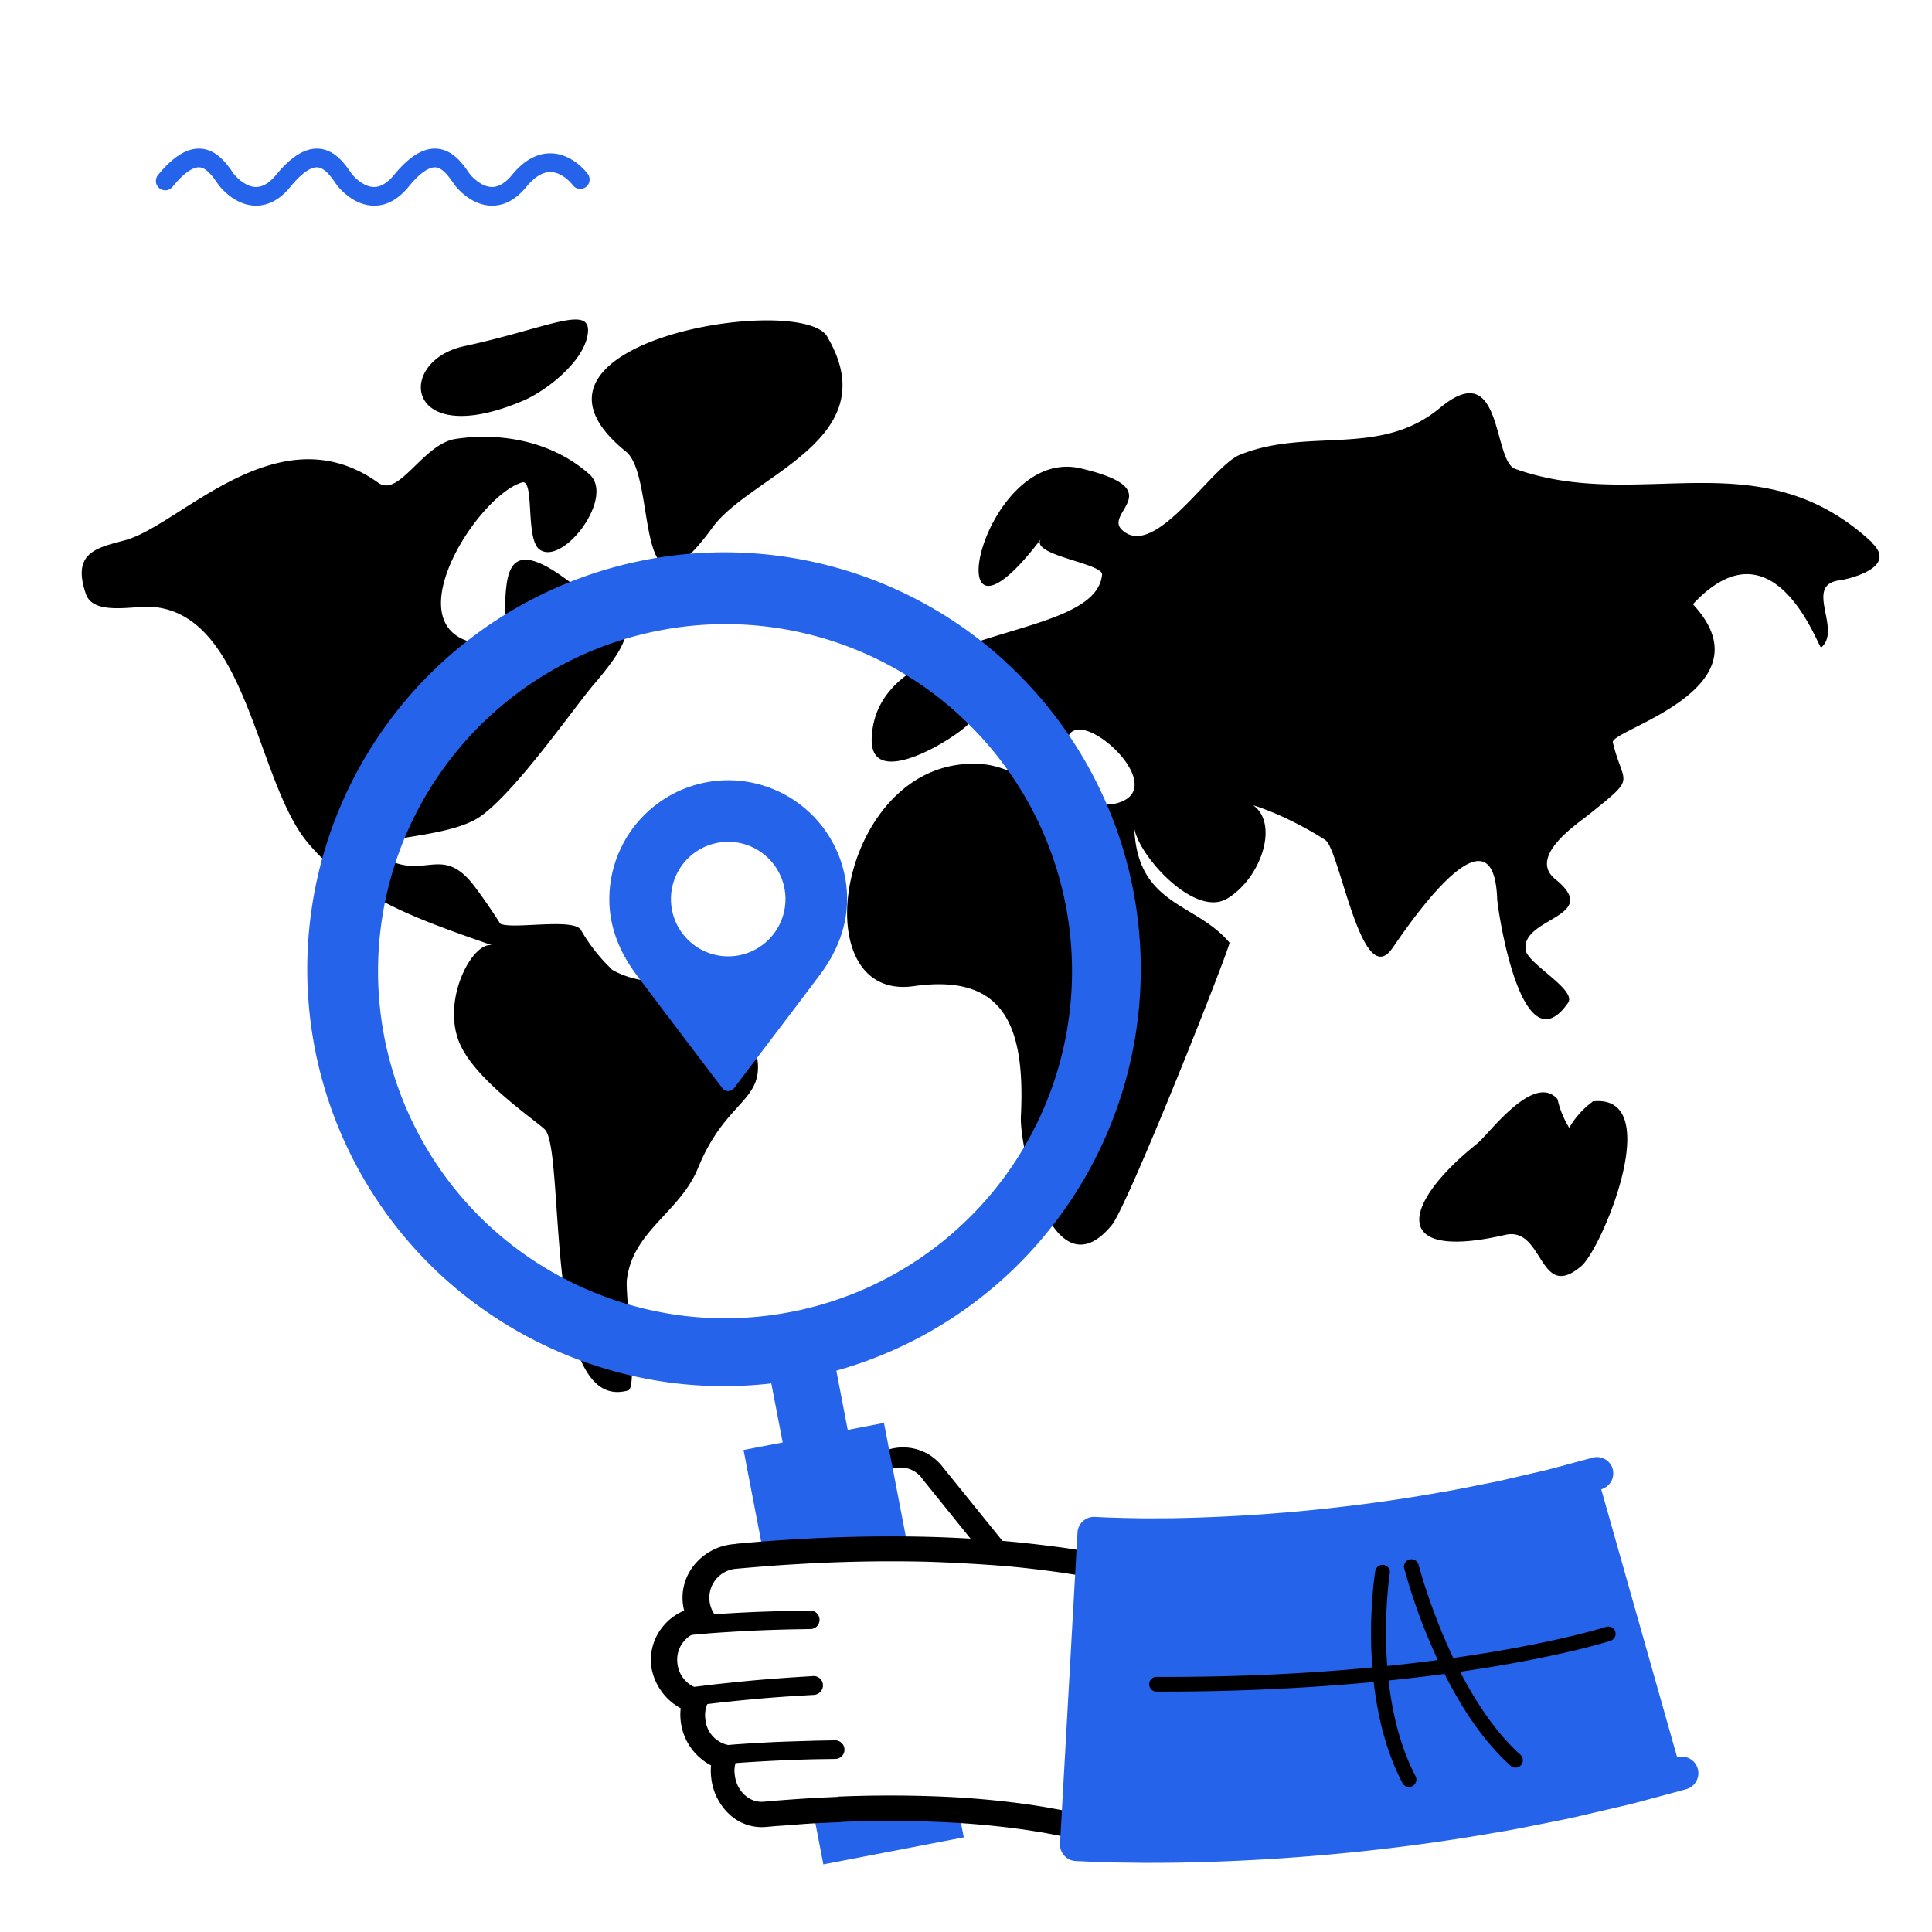 <svg xmlns="http://www.w3.org/2000/svg" width="192" height="192" fill="none" viewBox="0 0 192 192">
  <rect x="0" y="0" width="192" height="192" fill="#333333" stroke="none"/>
  <g clip-path="url(#a)">
    <path fill="#fff" d="M0 0h192v192H0z"/>
    <path fill="#fff" d="M86.718 151.101a3.8 3.8 0 0 1-.831-2.789 3.8 3.8 0 0 1 4.174-3.392 3.8 3.8 0 0 1 2.56 1.385l12.894 15.956-5.91 4.775z"/>
    <path fill="#000" d="M106.353 163.078a1.16 1.16 0 0 0 .069-1.535l-12.895-15.956a4.962 4.962 0 0 0-7.72 6.231l12.9 15.959a1.15 1.15 0 0 0 .781.424 1.16 1.16 0 0 0 1.141-.6 1.17 1.17 0 0 0 .093-.883 1.2 1.2 0 0 0-.211-.4l-12.894-15.956a2.65 2.65 0 0 1-.766-2.015 2.652 2.652 0 0 1 4.873-1.301l12.871 15.968a1.15 1.15 0 0 0 .782.427q.23.025.452-.041.222-.065.402-.211zM60.804 96.335a17.3 17.3 0 0 1-3.096-3.953c-.844-1.177-6.867.022-8-.593a56 56 0 0 0-2.564-3.719c-3.06-4.028-4.767-.884-8.402-2.542-5.78-2.632 5.134-1.685 8.999-4.392 3.538-2.485 9.357-10.882 11.223-13.058 6.05-7.053 2.76-6.522-2.843-10.612-9.021-6.602-4.02 6.655-7.323 6.593-10.613-.2-1.645-14.681 3.069-16.114 1.304-.398.296 5.647 1.769 6.677 2.33 1.619 7.517-5.213 4.935-7.49-3.609-3.21-8.628-4.201-13.266-3.516-3.264.477-5.63 5.85-7.703 4.369-9.98-7.155-19.66 4.214-25.18 5.704-2.83.765-5.306 1.203-3.886 5.338.765 2.21 4.78 1.132 6.668 1.29 9.361.78 10.246 17.207 15.327 23.362 4.656 5.647 11.651 7.893 18.466 10.295-1.884-.668-5.2 5.257-3.325 9.693 1.623 3.842 8.158 8.07 8.57 8.689 1.923 2.883-.16 28.234 8.189 25.82.982-.283-.314-9.503-.133-11.002.584-4.864 5.284-6.695 7.075-11.108 3.26-7.991 8.017-6.31 4.988-13.947-2.737-6.907-8.401-2.808-13.575-5.77zM82.21 33.449c-2.604-4.422-33.487.557-20.005 11.43 3.206 2.587.558 18.595 8.619 7.518 3.78-5.2 17.414-8.72 11.386-18.93zM52.004 39.813c2.242-.955 5.802-3.723 6.359-6.359.73-3.458-3.781-.862-12.214.946-6.898 1.482-5.965 10.463 5.855 5.413M186.035 53.902c-11.219-10.427-23.026-2.879-35.456-7.305-2.273-.81-1.194-11.294-7.473-6.063-5.979 4.975-13.049 1.897-19.899 4.67-2.839 1.15-8.499 10.555-11.731 7.429-1.769-1.707 4.864-3.98-4.051-6.08-9.976-2.375-14.92 21.437-3.958 6.99-1.238 1.628 6.164 2.42 6.054 3.565-.641 6.894-22.495 4.745-22.893 16.286-.185 5.395 8.676-.27 9.671-1.512 8.296-4.343 5.148 6.261 9.233 5.262 2.008-.487-.628-4.073 1.38-4.599 2.463-.641 9.255 6.248 3.741 7.358-5.479.022-9.308-3.635-12.926-3.953-14.265-1.256-18.377 23.684-6.92 22.052 9.008-1.282 11.095 3.98 10.648 12.943-.155 3.096 3.096 17.98 9.026 10.812 1.636-1.981 11.873-27.858 11.704-28.08-3.378-4.023-9.175-3.648-9.463-11.413.332 2.654 5.979 9.008 9.247 7.031 4.422-2.675 6.133-11.156-1.256-9.728 3.007-.58 8.583 2.344 10.989 3.91 1.437.941 3.604 15.034 6.633 10.806.884-1.224 10.073-15.269 10.453-4.952.036.946 2.388 17.024 7.045 10.325.884-1.304-4.007-3.856-4.215-5.244-.486-3.268 7.664-3.237 2.941-7.044-2.724-2.212 2.074-5.413 3.277-6.368 4.965-3.98 3.502-2.8 2.445-7.221-.296-1.239 15.817-5.285 7.959-13.73 8.132-8.747 12.506 4.501 12.749 4.298 2.123-1.8-1.839-6.275 1.91-6.686.323-.036 5.917-1.137 3.096-3.746zM158.264 109.49a8.3 8.3 0 0 0-2.317 2.591 9.3 9.3 0 0 1-1.163-2.848c-2.362-2.715-6.868 3.538-7.995 4.422-7.429 5.943-8.791 11.74 2.799 9.065 3.873-.884 3.299 6.744 7.566 3.096 2.074-1.769 8.481-17.184 1.11-16.362z"/>
    <path fill="#2563EB" d="M76.46 136.485 83.107 171l6.464-1.244-6.646-34.515z"/>
    <path fill="#2563EB" d="m73.893 144.095 7.93 41.186 13.954-2.686-7.93-41.187z"/>
    <path fill="#2563EB" fill-rule="evenodd" d="M83.221 56.44a41.3 41.3 0 0 1 16.687 9.302h-.015a41.432 41.432 0 0 1-32.646 71.744 41.77 41.77 0 0 1-23.234-10.582 41.428 41.428 0 0 1 20.121-71.26 41.3 41.3 0 0 1 19.087.797m-1.785 6.877a34.4 34.4 0 0 1 13.893 7.742h-.013a34.488 34.488 0 0 1-6.282 55.472 34.5 34.5 0 0 1-20.9 4.255 34.8 34.8 0 0 1-19.345-8.808 34.49 34.49 0 0 1-9.922-34.828 34.49 34.49 0 0 1 26.677-24.495 34.4 34.4 0 0 1 15.892.662" clip-rule="evenodd"/>
    <path fill="#2563EB" d="M33.413 18.306s1.428 2.025 3.603 2.127c1.327.062 2.517-.57 3.596-1.88 1.326-1.631 2.188-1.945 2.653-1.923.698.03 1.326.884 1.861 1.676 0 0 1.429 2.025 3.604 2.127 1.327.062 2.516-.57 3.595-1.88.805-.981 1.614-1.468 2.397-1.454 1.212.026 2.136 1.22 2.158 1.242a.93.93 0 1 0 1.486-1.11c-.058-.08-1.46-1.937-3.587-1.99-1.388-.035-2.697.681-3.886 2.132-.677.822-1.362 1.225-2.043 1.207-1.013-.026-1.937-.986-2.19-1.327-.61-.884-1.626-2.4-3.307-2.48-1.326-.062-2.693.787-4.183 2.6-.677.822-1.362 1.225-2.043 1.207-1.013-.026-1.937-.986-2.189-1.327-.61-.884-1.632-2.4-3.308-2.48-1.326-.062-2.692.787-4.187 2.6-.672.822-1.362 1.225-2.039 1.207-1.012-.026-1.936-.986-2.189-1.327-.61-.884-1.631-2.4-3.312-2.48-1.326-.062-2.693.787-4.183 2.6a.93.93 0 1 0 1.437 1.18c1.327-1.631 2.185-1.945 2.653-1.923.695.03 1.327.884 1.862 1.676 0 0 1.424 2.025 3.6 2.127 1.326.062 2.52-.57 3.6-1.88 1.326-1.631 2.188-1.945 2.652-1.923.721.03 1.353.88 1.889 1.676M72.37 77.54a11.83 11.83 0 0 0-11.816 11.814c0 2.591.894 5.102 2.66 7.468.835 1.119 2.84 3.78 7.633 10.084.172.228.274.35.284.375l.653.852a.73.73 0 0 0 .912.214.7.7 0 0 0 .259-.214l.648-.856s.053-.063.127-.164c1.752-2.318 6.054-7.963 7.793-10.294 1.74-2.332 2.662-4.877 2.662-7.468a11.83 11.83 0 0 0-11.816-11.812"/>
    <path fill="#fff" d="M72.37 95.04a5.69 5.69 0 1 1-.001-11.38 5.69 5.69 0 0 1 0 11.38M113.134 157.735a1.14 1.14 0 0 0-.221-.957 1.5 1.5 0 0 0-.415-.373 1.7 1.7 0 0 0-.538-.21l-1.729-.349-1.988-.36c-.76-.135-1.611-.263-2.547-.408-1.85-.253-4.006-.514-6.305-.702-2.3-.189-4.693-.323-7.096-.403-4.78-.125-9.49.011-12.994.224-1.76.096-3.218.215-4.237.293l-1.6.14q-.105.01-.209.033l-.267.025a4.3 4.3 0 0 0-2.915 1.527 3.98 3.98 0 0 0-.912 3.058c.067.572.254 1.125.547 1.621l-.104.035a4.09 4.09 0 0 0-3.51 3.062 4 4 0 0 0-.07 1.607 4.27 4.27 0 0 0 3.04 3.472 4.16 4.16 0 0 0-.224 2.013 4.23 4.23 0 0 0 3.17 3.596 4.3 4.3 0 0 0-.198 1.897 4.46 4.46 0 0 0 1.41 2.791 3.57 3.57 0 0 0 2.728.945l1.152-.1c.686-.055 1.606-.123 2.529-.183s1.828-.114 2.523-.143l.832-.039.313-.012a1 1 0 0 0 .214-.03l1.029-.036 1.18-.03a51 51 0 0 1 1.528-.021c2.234-.022 5.198.007 8.082.199s5.698.506 7.73.841c.515.074.979.136 1.373.237.393.1.764.133 1.047.197l.891.193a.9.9 0 0 0 .406-.016q.204-.055.371-.186c.245-.199.416-.474.487-.781z"/>
    <path fill="#000" d="M70.684 176.68a5.7 5.7 0 0 1-.022-1.238 5.69 5.69 0 0 1-3.015-5.675 5.74 5.74 0 0 1-2.9-3.995 5.21 5.21 0 0 1 .995-3.959 5.4 5.4 0 0 1 2.251-1.751 5 5 0 0 1-.123-.626 5.14 5.14 0 0 1 1.184-3.984 5.67 5.67 0 0 1 3.848-1.997l.18-.019q.146-.029.295-.039l1.613-.143c1.027-.082 2.497-.195 4.265-.294 3.532-.213 8.283-.354 13.105-.228 2.416.065 4.853.203 7.133.389s4.488.462 6.366.714c.945.148 1.808.281 2.582.416l1.992.372 1.76.372q.293.06.571.171.278.119.531.287c.321.2.603.455.834.754a2.22 2.22 0 0 1 .42 1.907l-5.918 22.539a2.93 2.93 0 0 1-.999 1.56c-.215.17-.461.294-.725.367q-.191.05-.389.052a1.4 1.4 0 0 1-.398-.033l-.867-.174c-.274-.066-.628-.119-1.023-.196a25 25 0 0 0-1.338-.229c-1.978-.33-4.737-.649-7.58-.831s-5.76-.219-7.961-.199c-1.1.004-2.028.037-2.672.049l-1.02.037a3 3 0 0 1-.296.035l-.309.011-.828.037a75 75 0 0 0-2.505.142c-.91.069-1.817.147-2.505.184l-1.138.1a4.7 4.7 0 0 1-3.555-1.226 5.8 5.8 0 0 1-1.84-3.659m5.207 2.371 1.156-.101c.697-.054 1.625-.125 2.552-.186a120 120 0 0 1 2.547-.142l.836-.04.317-.014-.008-.025 1.051-.038c.332-.014.736-.02 1.203-.033a59 59 0 0 1 1.555-.026c2.278-.028 5.305.008 8.26.19s5.842.518 7.927.859c.531.078.991.169 1.418.245s.788.135 1.078.205l.925.196 5.005-22.739-1.707-.357-1.945-.355c-.755-.132-1.594-.255-2.516-.4-1.831-.25-3.964-.528-6.216-.7a174 174 0 0 0-7.015-.383c-4.742-.124-9.415.013-12.9.225-1.746.095-3.196.212-4.205.292l-1.592.136-.453.041a2.9 2.9 0 0 0-2.005 1.039 2.9 2.9 0 0 0-.647 2.164 2.946 2.946 0 0 0 3.18 2.603s-.977.088-1.95.192-1.951.221-1.951.221a2.84 2.84 0 0 0-2.46 3.249 2.893 2.893 0 0 0 3.144 2.532l.984-.113.983-.104a2.8 2.8 0 0 0-2.338 3.194 2.84 2.84 0 0 0 3.004 2.589l1.042-.106 1.04-.099a2.775 2.775 0 0 0-2.166 3.132c.177 1.615 1.458 2.783 2.867 2.657"/>
    <path fill="#000" d="M81.52 168.14a.927.927 0 0 0-.183-1.445.92.92 0 0 0-.535-.128l-1.88.117c-1.519.103-2.92.212-4.16.323a254 254 0 0 0-4.145.43l-1.877.233a.931.931 0 0 0 .231 1.845l1.868-.234c1.276-.147 2.769-.301 4.09-.421 1.227-.116 2.61-.22 4.095-.316l1.872-.109a.94.94 0 0 0 .624-.295M81.153 161.654a.94.94 0 0 0 .293-.692.93.93 0 0 0-.943-.913l-1.885.03c-1.524.049-2.93.085-4.152.144-1.343.061-2.86.154-4.164.249l-1.88.169a.928.928 0 0 0 .158 1.847l1.876-.168c1.279-.096 2.779-.188 4.114-.256 1.227-.056 2.61-.108 4.116-.141l1.88-.033a.9.9 0 0 0 .587-.236M83.633 174.556a.93.93 0 0 0 .223-1.026.93.93 0 0 0-.877-.578l-1.883.034c-1.524.049-2.927.084-4.154.139-1.341.066-2.86.155-4.162.254l-1.876.168a.93.93 0 0 0-.672.307.927.927 0 0 0 .83 1.539l1.871-.166a160 160 0 0 1 8.235-.398l1.858-.026a.92.92 0 0 0 .607-.247"/>
    <path fill="#2563EB" d="m106.986 183.283.2.012.551.028.872.037c.347.018.728.029 1.156.039l1.414.04 1.646.022c1.179.022 2.484.001 3.914-.006a201 201 0 0 0 20.693-1.393c3.74-.438 7.47-.99 10.959-1.604 1.747-.273 3.425-.64 5.019-.95l2.326-.464c.748-.164 1.469-.338 2.166-.499l3.786-.883c1.12-.29 2.098-.559 2.902-.775l2.528-.682-8.449-29.818-2.093.562c-.663.178-1.468.408-2.395.647l-3.152.729c-.58.135-1.179.282-1.803.423l-1.948.383c-1.315.253-2.739.57-4.216.799-2.931.524-6.085.984-9.255 1.355a173 173 0 0 1-17.465 1.165c-1.176.001-2.263.018-3.207.001l-1.323-.019-1.099-.035-.873-.027-.629-.025-.38-.021-.119-.007z"/>
    <path fill="#2563EB" d="M160.185 145.75q.05.116.08.239a1.64 1.64 0 0 1-1.183 2.024l-2.086.565-.782.213-1.636.437-.034.011-3.154.735-.64.151c-.381.087-.774.182-1.179.268l-.034.011-1.947.383-1.158.233c-.997.201-2.028.41-3.108.583a170 170 0 0 1-9.339 1.369 172 172 0 0 1-17.636 1.172l-1.043.008c-.787.004-1.527.012-2.208-.001l-1.319-.021-.021.007-1.102-.029-.397-.015-1.555 27.645 1.085.035 1.413.036 1.632.022c.873.014 1.823.01 2.818-.018l1.061-.009a202 202 0 0 0 20.54-1.36c3.592-.421 7.258-.955 10.866-1.591l.029-.01a87 87 0 0 0 3.695-.684l1.267-.256 2.3-.46 1.416-.325.718-.168 3.761-.874c.739-.189 1.418-.377 2.021-.539l.857-.228 2.518-.683a1.656 1.656 0 0 1 1.738.585 1.66 1.66 0 0 1 .33 1.219 1.65 1.65 0 0 1-1.206 1.382l-2.527.686-.856.228c-.616.167-1.317.357-2.081.555l-.034.011-3.781.881-.714.167q-.717.173-1.473.339l-.029.01-2.321.467-1.26.249c-1.228.247-2.495.502-3.816.711a199 199 0 0 1-11.04 1.612 206 206 0 0 1-20.873 1.384l-1.062.009c-1.025.006-1.998.013-2.9-.005l-1.636-.021-.021.007-1.414-.04a55 55 0 0 1-1.19-.041l-1.641-.076a1.635 1.635 0 0 1-1.462-1.103 1.6 1.6 0 0 1-.087-.637l1.737-30.928c.031-.431.231-.834.555-1.121.163-.143.353-.253.558-.323.206-.069.424-.097.64-.082l.119.007.332.014.63.029.845.028 1.094.031 1.31.024c.631.016 1.352.01 2.12.002l1.045-.003a169 169 0 0 0 17.267-1.169c3.036-.353 6.119-.803 9.168-1.339l.033-.011c1.014-.151 2.008-.357 2.978-.54l1.175-.238 1.921-.379 1.121-.262.654-.151 3.125-.725c.571-.146 1.105-.294 1.575-.42l.795-.217 2.084-.56a1.64 1.64 0 0 1 1.959.878"/>
    <path fill="#000" d="m160.497 162.07.022.067a.74.74 0 0 1-.044.56.75.75 0 0 1-.427.365c-.164.055-4.074 1.302-11.621 2.56-6.942 1.156-18.392 2.525-33.51 2.486a.732.732 0 0 1-.496-1.252.72.72 0 0 1 .517-.206c15.021.057 26.376-1.317 33.265-2.464 7.441-1.241 11.37-2.5 11.412-2.514a.74.74 0 0 1 .882.398"/>
    <path fill="#000" d="M151.264 174.61a.732.732 0 0 1-1.157.857c-3.01-2.716-5.703-6.833-8.001-12.264a56.6 56.6 0 0 1-2.557-7.342.733.733 0 0 1 .533-.88.73.73 0 0 1 .889.516c.043.125 3.306 12.75 10.116 18.878a.8.8 0 0 1 .177.235M138.063 155.938a.7.7 0 0 1 .054.406c-.021.119-1.806 11.767 2.543 20.146a.72.72 0 0 1 .063.57.72.72 0 0 1-.366.442.73.73 0 0 1-.572.043.72.72 0 0 1-.429-.381c-4.57-8.799-2.764-20.538-2.683-21.032a.73.73 0 0 1 .295-.476.73.73 0 0 1 .545-.13.72.72 0 0 1 .55.412"/>
  </g>
  <defs>
    <clipPath id="a">
      <path fill="#fff" d="M0 0h192v192H0z"/>
    </clipPath>
  </defs>
</svg>
